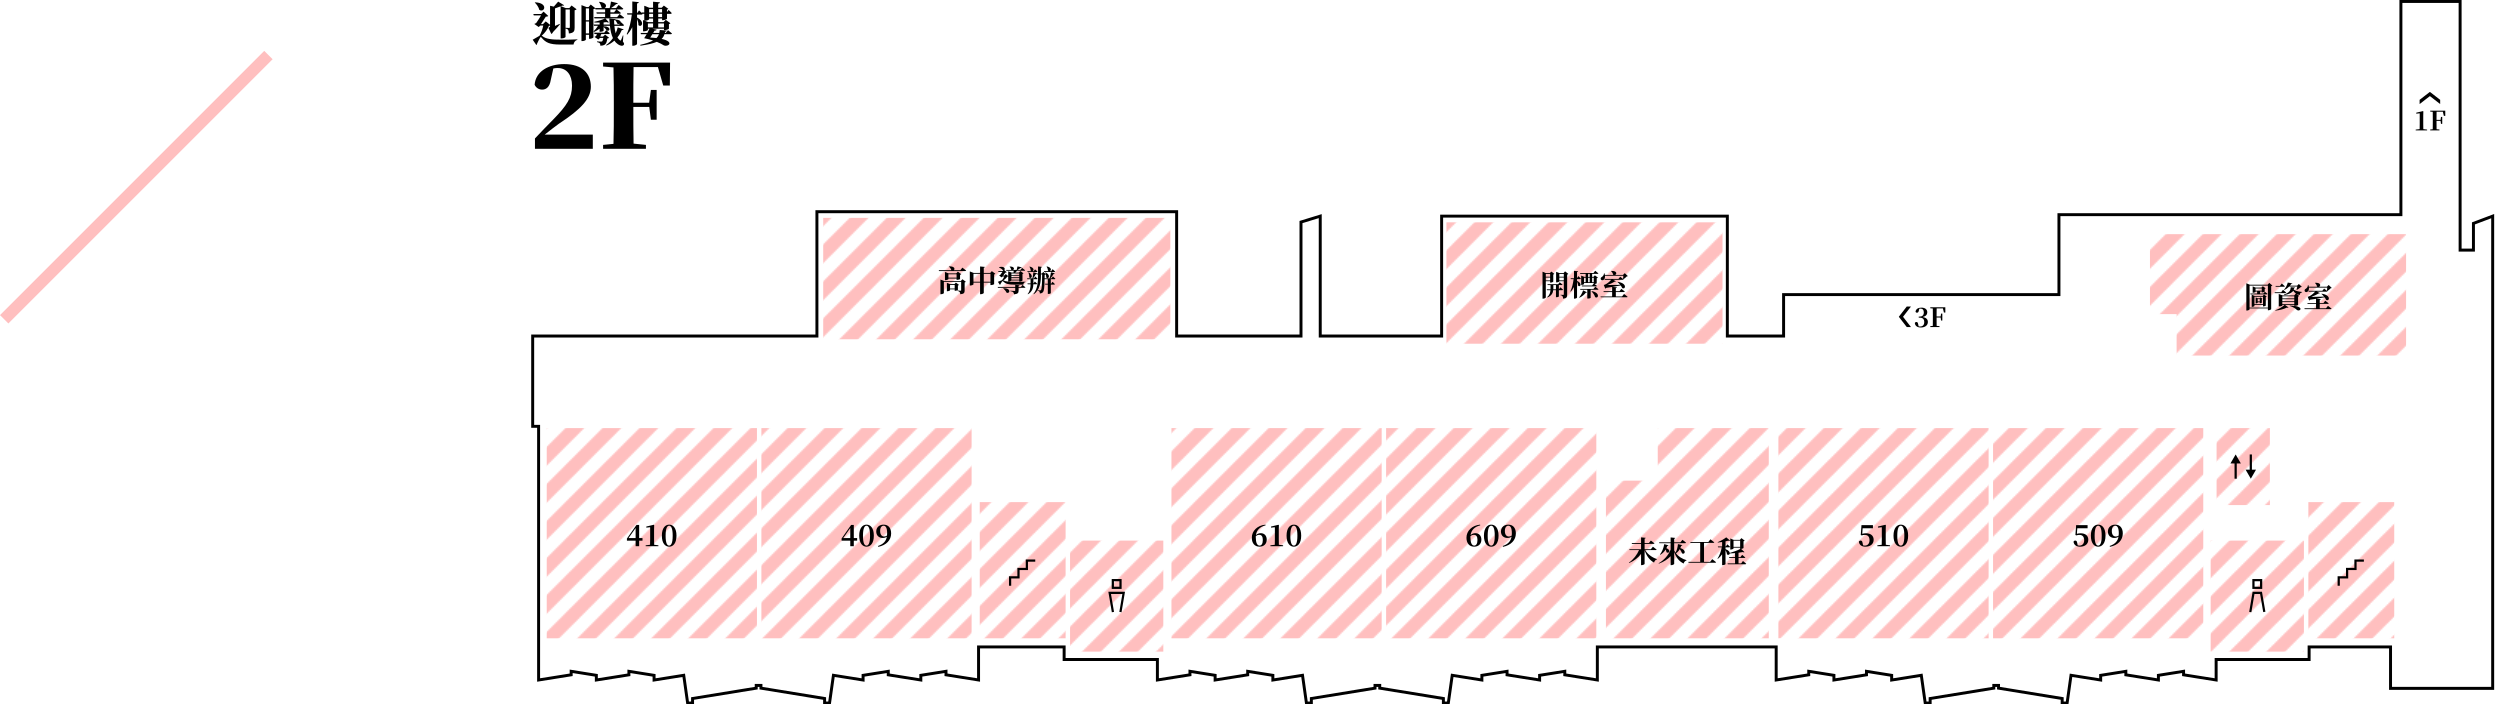 <?xml version="1.0" encoding="UTF-8"?>
<svg id="_圖層_1" data-name="圖層 1" xmlns="http://www.w3.org/2000/svg" xmlns:xlink="http://www.w3.org/1999/xlink" viewBox="0 0 1688.78 475.87">
  <defs>
    <style>
      .cls-1, .cls-2, .cls-3, .cls-4, .cls-5 {
        fill: none;
      }

      .cls-1, .cls-2, .cls-5 {
        stroke-miterlimit: 10;
      }

      .cls-1, .cls-4 {
        stroke-width: 1.5px;
      }

      .cls-1, .cls-4, .cls-5 {
        stroke: #000;
      }

      .cls-2 {
        stroke: #ffbfbf;
        stroke-width: 8px;
      }

      .cls-6, .cls-7, .cls-3 {
        stroke-width: 0px;
      }

      .cls-7 {
        fill: url(#_新增圖樣_2);
      }

      .cls-4 {
        stroke-miterlimit: 5;
      }

      .cls-5 {
        stroke-width: 2px;
      }
    </style>
    <pattern id="_新增圖樣_2" data-name="新增圖樣 2" x="0" y="0" width="25" height="25" patternTransform="translate(336.33 -108.82)" patternUnits="userSpaceOnUse" viewBox="0 0 25 25">
      <g>
        <rect class="cls-3" width="25" height="25"/>
        <line class="cls-2" x1="201.75" y1="23.25" x2="23.25" y2="201.75"/>
        <line class="cls-2" x1="176.75" y1="23.25" x2="-1.75" y2="201.75"/>
        <line class="cls-2" x1="151.75" y1="23.25" x2="-26.75" y2="201.75"/>
        <line class="cls-2" x1="126.75" y1="23.25" x2="-51.75" y2="201.75"/>
        <line class="cls-2" x1="101.75" y1="23.25" x2="-76.75" y2="201.75"/>
        <line class="cls-2" x1="76.75" y1="23.25" x2="-101.75" y2="201.75"/>
        <line class="cls-2" x1="51.75" y1="23.25" x2="-126.75" y2="201.75"/>
        <line class="cls-2" x1="26.75" y1="23.25" x2="-151.75" y2="201.75"/>
        <line class="cls-2" x1="1.75" y1="23.25" x2="-176.75" y2="201.75"/>
        <line class="cls-2" x1="201.75" y1="-1.75" x2="23.25" y2="176.75"/>
        <line class="cls-2" x1="176.75" y1="-1.75" x2="-1.75" y2="176.75"/>
        <line class="cls-2" x1="151.75" y1="-1.75" x2="-26.75" y2="176.75"/>
        <line class="cls-2" x1="126.75" y1="-1.75" x2="-51.75" y2="176.75"/>
        <line class="cls-2" x1="101.75" y1="-1.75" x2="-76.75" y2="176.75"/>
        <line class="cls-2" x1="76.75" y1="-1.75" x2="-101.75" y2="176.75"/>
        <line class="cls-2" x1="51.75" y1="-1.75" x2="-126.75" y2="176.75"/>
        <line class="cls-2" x1="26.75" y1="-1.75" x2="-151.75" y2="176.75"/>
        <line class="cls-2" x1="1.75" y1="-1.75" x2="-176.75" y2="176.75"/>
        <line class="cls-2" x1="201.75" y1="-26.75" x2="23.25" y2="151.75"/>
        <line class="cls-2" x1="176.75" y1="-26.75" x2="-1.75" y2="151.75"/>
        <line class="cls-2" x1="151.75" y1="-26.75" x2="-26.75" y2="151.75"/>
        <line class="cls-2" x1="126.75" y1="-26.75" x2="-51.75" y2="151.75"/>
        <line class="cls-2" x1="101.75" y1="-26.75" x2="-76.75" y2="151.75"/>
        <line class="cls-2" x1="76.75" y1="-26.75" x2="-101.75" y2="151.75"/>
        <line class="cls-2" x1="51.75" y1="-26.75" x2="-126.75" y2="151.75"/>
        <line class="cls-2" x1="26.75" y1="-26.75" x2="-151.75" y2="151.75"/>
        <line class="cls-2" x1="1.75" y1="-26.75" x2="-176.75" y2="151.75"/>
        <line class="cls-2" x1="201.75" y1="-51.75" x2="23.25" y2="126.75"/>
        <line class="cls-2" x1="176.75" y1="-51.75" x2="-1.75" y2="126.75"/>
        <line class="cls-2" x1="151.75" y1="-51.75" x2="-26.75" y2="126.75"/>
        <line class="cls-2" x1="126.75" y1="-51.75" x2="-51.75" y2="126.75"/>
        <line class="cls-2" x1="101.75" y1="-51.75" x2="-76.75" y2="126.75"/>
        <line class="cls-2" x1="76.75" y1="-51.75" x2="-101.75" y2="126.75"/>
        <line class="cls-2" x1="51.75" y1="-51.75" x2="-126.75" y2="126.75"/>
        <line class="cls-2" x1="26.75" y1="-51.75" x2="-151.75" y2="126.75"/>
        <line class="cls-2" x1="1.75" y1="-51.75" x2="-176.75" y2="126.75"/>
        <line class="cls-2" x1="201.75" y1="-76.75" x2="23.25" y2="101.75"/>
        <line class="cls-2" x1="176.75" y1="-76.75" x2="-1.75" y2="101.75"/>
        <line class="cls-2" x1="151.75" y1="-76.75" x2="-26.75" y2="101.75"/>
        <line class="cls-2" x1="126.75" y1="-76.75" x2="-51.75" y2="101.75"/>
        <line class="cls-2" x1="101.75" y1="-76.75" x2="-76.75" y2="101.75"/>
        <line class="cls-2" x1="76.75" y1="-76.75" x2="-101.75" y2="101.75"/>
        <line class="cls-2" x1="51.75" y1="-76.75" x2="-126.75" y2="101.75"/>
        <line class="cls-2" x1="26.75" y1="-76.75" x2="-151.75" y2="101.75"/>
        <line class="cls-2" x1="1.75" y1="-76.75" x2="-176.75" y2="101.75"/>
        <line class="cls-2" x1="201.75" y1="-101.75" x2="23.25" y2="76.75"/>
        <line class="cls-2" x1="176.75" y1="-101.75" x2="-1.75" y2="76.75"/>
        <line class="cls-2" x1="151.75" y1="-101.75" x2="-26.75" y2="76.75"/>
        <line class="cls-2" x1="126.75" y1="-101.75" x2="-51.75" y2="76.75"/>
        <line class="cls-2" x1="101.75" y1="-101.75" x2="-76.75" y2="76.75"/>
        <line class="cls-2" x1="76.75" y1="-101.75" x2="-101.75" y2="76.75"/>
        <line class="cls-2" x1="51.75" y1="-101.75" x2="-126.75" y2="76.75"/>
        <line class="cls-2" x1="26.75" y1="-101.75" x2="-151.75" y2="76.75"/>
        <line class="cls-2" x1="1.75" y1="-101.75" x2="-176.75" y2="76.75"/>
        <line class="cls-2" x1="201.75" y1="-126.75" x2="23.25" y2="51.75"/>
        <line class="cls-2" x1="176.75" y1="-126.75" x2="-1.75" y2="51.75"/>
        <line class="cls-2" x1="151.75" y1="-126.75" x2="-26.75" y2="51.75"/>
        <line class="cls-2" x1="126.75" y1="-126.75" x2="-51.75" y2="51.75"/>
        <line class="cls-2" x1="101.75" y1="-126.75" x2="-76.75" y2="51.75"/>
        <line class="cls-2" x1="76.75" y1="-126.75" x2="-101.75" y2="51.75"/>
        <line class="cls-2" x1="51.75" y1="-126.75" x2="-126.75" y2="51.75"/>
        <line class="cls-2" x1="26.75" y1="-126.75" x2="-151.75" y2="51.75"/>
        <line class="cls-2" x1="1.75" y1="-126.75" x2="-176.75" y2="51.75"/>
        <line class="cls-2" x1="201.75" y1="-151.75" x2="23.25" y2="26.75"/>
        <line class="cls-2" x1="176.75" y1="-151.75" x2="-1.75" y2="26.75"/>
        <line class="cls-2" x1="151.75" y1="-151.75" x2="-26.75" y2="26.75"/>
        <line class="cls-2" x1="126.75" y1="-151.75" x2="-51.75" y2="26.75"/>
        <line class="cls-2" x1="101.75" y1="-151.75" x2="-76.75" y2="26.75"/>
        <line class="cls-2" x1="76.75" y1="-151.75" x2="-101.75" y2="26.75"/>
        <line class="cls-2" x1="51.75" y1="-151.75" x2="-126.75" y2="26.75"/>
        <line class="cls-2" x1="26.75" y1="-151.75" x2="-151.75" y2="26.75"/>
        <line class="cls-2" x1="1.75" y1="-151.75" x2="-176.75" y2="26.75"/>
        <line class="cls-2" x1="201.75" y1="-176.75" x2="23.25" y2="1.75"/>
        <line class="cls-2" x1="176.75" y1="-176.75" x2="-1.75" y2="1.75"/>
        <line class="cls-2" x1="151.75" y1="-176.75" x2="-26.75" y2="1.75"/>
        <line class="cls-2" x1="126.75" y1="-176.75" x2="-51.75" y2="1.75"/>
        <line class="cls-2" x1="101.75" y1="-176.75" x2="-76.75" y2="1.75"/>
        <line class="cls-2" x1="76.75" y1="-176.75" x2="-101.75" y2="1.75"/>
        <line class="cls-2" x1="51.75" y1="-176.75" x2="-126.75" y2="1.75"/>
        <line class="cls-2" x1="26.75" y1="-176.75" x2="-151.75" y2="1.75"/>
        <line class="cls-2" x1="1.75" y1="-176.75" x2="-176.75" y2="1.75"/>
      </g>
    </pattern>
  </defs>
  <path id="_大樓" data-name="大樓" class="cls-5" d="m1670.84,150.9v18.04h-9V1h-40v144h-231v54h-186v28h-38v-81h-193v81h-82v-81l-13,4v77h-84v-84h-243v84h-192v61h4v171.34l22-3.5v-2.36l17,2.71v3.16l22-3.5v-2.36l17,2.71v3.16l20.03-3.19,2.64,18.72h3.33v-3.04l43-7v-1.83h3.19v1.83l43,7v3.04h3.33l2.64-18.72,20.03,3.19v-3.16l17-2.71v2.36l22,3.5v-3.16l17-2.71v2.36l22,3.5v-22.34h57.81v8.5h63v13.84l22-3.5v-2.36l17,2.71v3.16l22-3.5v-2.36l17,2.71v3.16l20.03-3.19,2.64,18.72h3.33v-3.04l43-7v-1.83h3.19v1.83l43,7v3.04h3.33l2.64-18.72,20.03,3.19v-3.16l17-2.71v2.36l22,3.5v-3.16l17-2.71v2.36l22,3.5v-22.34h120.81v22.34l22-3.5v-2.36l17,2.71v3.16l22-3.5v-2.36l17,2.71v3.16l20.03-3.19,2.64,18.72h3.33v-3.04l43-7v-1.83h3.19v1.83l43,7v3.04h3.33l2.64-18.72,20.03,3.19v-3.16l17-2.71v2.36l22,3.5v-3.16l17-2.71v2.36l22,3.5v-13.84h62.81v-8.5h55v28h69V146l-13,4.9Z"/>
  <rect class="cls-7" x="369.33" y="289.18" width="142" height="142"/>
  <rect class="cls-7" x="514.33" y="289.18" width="142" height="142"/>
  <rect class="cls-7" x="661.83" y="339.18" width="58" height="92"/>
  <rect class="cls-7" x="722.83" y="365.18" width="63" height="75"/>
  <rect class="cls-7" x="556.08" y="147.18" width="234.5" height="82"/>
  <rect class="cls-7" x="977.08" y="150.18" width="186.5" height="82"/>
  <polygon class="cls-7" points="1452.33 158.18 1452.33 212.18 1470.33 212.18 1470.33 240.18 1625.33 240.18 1625.33 158.18 1452.33 158.18"/>
  <rect class="cls-7" x="791.33" y="289.18" width="142" height="142"/>
  <rect class="cls-7" x="936.33" y="289.18" width="142" height="142"/>
  <polygon class="cls-7" points="1119.83 289.18 1119.83 324.68 1084.83 324.68 1084.83 431.18 1194.83 431.18 1194.83 289.18 1119.83 289.18"/>
  <rect class="cls-7" x="1201.33" y="289.18" width="142" height="142"/>
  <rect class="cls-7" x="1346.33" y="289.18" width="142" height="142"/>
  <rect class="cls-7" x="1497.33" y="289.18" width="36" height="52"/>
  <rect class="cls-7" x="1559.33" y="339.18" width="58" height="92"/>
  <rect class="cls-7" x="1493.33" y="365.18" width="63" height="75"/>
  <g>
    <path class="cls-6" d="m1111.37,371.6c1.66,2.92,4.9,5.14,7.98,6.08l-.04.22c-.92.2-1.66.98-1.98,2.14-3.04-1.68-5.12-4.46-6.36-8.44h-.02v9.32c0,.26-1.04.84-1.94.84h-.46v-7.6c-1.9,2.56-4.62,4.68-8.04,6.18l-.18-.24c3.06-2.12,5.54-5.4,6.84-8.5h-6.4l-.18-.56h7.96v-3.66h-6.16l-.14-.56h6.3v-3.82l3.14.3c-.04.28-.2.48-.74.56v2.96h2.88l1.34-1.68s1.52,1.12,2.42,1.92c-.06.22-.28.32-.54.32h-6.1v3.66h4.2l1.4-1.74s1.56,1.16,2.52,1.98c-.06.22-.28.32-.58.32h-7.12Z"/>
    <path class="cls-6" d="m1136.45,368.25c-.08.26-.3.44-.76.44-.18.56-.38,1.08-.62,1.54,4.62,1.34,3,4.86,1.08,3.52-.22-.94-.82-1.94-1.46-2.78-.68,1.2-1.54,2.12-2.56,2.8,1.74,2.26,4.4,3.88,7.12,4.62l-.04.24c-.9.2-1.62.94-1.88,2.06-3.1-1.52-5.16-4.1-6.4-7.9v8.12c0,.26-1.04.86-1.94.86h-.46v-6.04c-2,2.06-4.84,3.92-7.96,5.02l-.16-.26c3.48-1.9,6.7-5.46,8.12-9.22v-4.34h-7.64l-.16-.58h7.8v-3.3l3.12.32c-.04.28-.18.48-.72.56v2.42h4.18l1.38-1.7s1.52,1.16,2.48,1.96c-.06.22-.28.32-.58.32h-7.46v4.88c.24.54.54,1.06.9,1.54.86-1.5,1.46-3.56,1.64-5.8l2.98.7Zm-9.36.14c-.08.26-.34.44-.76.44-.2.52-.42,1.02-.66,1.48,3.52,1.32,1.64,4.08.04,2.7-.04-.58-.26-1.22-.54-1.8-.98,1.56-2.2,2.74-3.62,3.56l-.24-.18c1.32-1.66,2.44-4.2,2.9-7.02l2.88.82Z"/>
    <path class="cls-6" d="m1156.65,377.7s1.62,1.24,2.6,2.1c-.06.22-.26.32-.58.32h-18.02l-.16-.56h8.02v-12.84h-6.54l-.16-.58h12.18l1.44-1.84s1.62,1.24,2.6,2.1c-.06.22-.3.32-.58.32h-6.36v12.84h4.1l1.46-1.86Z"/>
    <path class="cls-6" d="m1177.39,378.96s1.38,1.1,2.22,1.88c-.06.22-.28.32-.56.32h-11.9l-.16-.58h5.06v-3.66h-3.9l-.16-.56h4.06v-2.72c-1.2.12-2.42.18-3.58.22-.1.88-1.04,1.36-1.9.58-.06-.94-.48-2-.96-2.88v9.54c-.02.14-.76.66-1.88.66h-.42v-7.32c-.82,1.16-1.78,2.2-2.9,3.1l-.22-.2c1.42-2.08,2.36-4.92,2.9-7.62h-2.52l-.16-.58h2.9v-3c-.96.14-1.96.26-2.92.34l-.08-.24c2.06-.8,4.54-2.24,5.78-3.26l2.62,2.2c-.26.22-.68.26-1.32.06-.5.16-1.12.32-1.78.46v3.44h.22l1.04-1.44s1.14,1,1.82,1.7c-.06.22-.26.32-.54.32h-2.54v1.24c2,.72,2.76,1.74,2.86,2.56,2.46-.66,5.42-1.78,7.14-2.68h-.12v-.86h-4.48v.54c0,.2-.96.7-1.86.7h-.32v-7.46l2.28.92h4.2l1.04-1.16,2.2,1.68c-.12.16-.38.32-.78.42v4.6c-.02.14-.86.5-1.6.6l2.26,2.14c-.24.22-.7.22-1.32-.02-.78.16-1.7.3-2.72.44v2.98h1.26l1.2-1.56s1.34,1.06,2.14,1.8c-.04.22-.26.32-.54.32h-4.06v3.66h1.8l1.2-1.62Zm-1.9-9.54v-4.18h-4.48v4.18h4.48Z"/>
  </g>
  <g>
    <path class="cls-6" d="m1257.97,360.6c.8-.24,1.6-.36,2.52-.36,3.16,0,5.18,1.56,5.18,4.36,0,2.96-2.28,4.7-5.56,4.7-2.58,0-4.16-1.24-4.42-3.34.2-.54.66-.8,1.18-.8.72,0,1.12.4,1.3,1.5l.34,1.72c.36.12.72.18,1.18.18,1.98,0,3.2-1.38,3.2-3.66s-1.18-3.56-3.1-3.56c-.78,0-1.5.08-2.24.34l-.58-.3.48-6.66h7.74v2.12h-6.96l-.26,3.76Z"/>
    <path class="cls-6" d="m1276.75,368.36v.62h-8.58v-.62l2.96-.36c.04-1.24.06-2.48.06-3.72v-8.12l-2.6.26v-.74l5.04-1.2.28.22-.08,3.22v6.36c0,1.24.02,2.48.06,3.72l2.86.36Z"/>
    <path class="cls-6" d="m1288.97,361.88c0,5.24-2.38,7.42-4.94,7.42s-4.94-2.18-4.94-7.42,2.34-7.48,4.94-7.48,4.94,2.18,4.94,7.48Zm-4.94,6.68c1.24,0,2.38-1.44,2.38-6.68s-1.14-6.76-2.38-6.76-2.4,1.44-2.4,6.76,1.12,6.68,2.4,6.68Z"/>
  </g>
  <g>
    <path class="cls-6" d="m1402.97,360.6c.8-.24,1.6-.36,2.52-.36,3.16,0,5.18,1.56,5.18,4.36,0,2.96-2.28,4.7-5.56,4.7-2.58,0-4.16-1.24-4.42-3.34.2-.54.66-.8,1.18-.8.72,0,1.12.4,1.3,1.5l.34,1.72c.36.12.72.18,1.18.18,1.98,0,3.2-1.38,3.2-3.66s-1.18-3.56-3.1-3.56c-.78,0-1.5.08-2.24.34l-.58-.3.48-6.66h7.74v2.12h-6.96l-.26,3.76Z"/>
    <path class="cls-6" d="m1422.29,361.88c0,5.24-2.38,7.42-4.94,7.42s-4.94-2.18-4.94-7.42,2.34-7.48,4.94-7.48,4.94,2.18,4.94,7.48Zm-4.94,6.68c1.24,0,2.38-1.44,2.38-6.68s-1.14-6.76-2.38-6.76-2.4,1.44-2.4,6.76,1.12,6.68,2.4,6.68Z"/>
    <path class="cls-6" d="m1425.13,368.8c3.6-1.22,5.42-3.2,5.96-6.32-.68.58-1.64.92-2.8.92-2.5,0-4.4-1.62-4.38-4.38,0-2.94,2.24-4.62,4.96-4.62,3.22,0,5.1,2.24,5.1,5.96,0,4.44-3.18,7.9-8.68,9.04l-.16-.6Zm6.06-7.04c.06-.5.08-1.02.08-1.56,0-3.68-.98-5.08-2.4-5.08-1.26,0-2.32,1.14-2.32,3.58s1.08,3.72,2.74,3.72c.74,0,1.34-.22,1.9-.66Z"/>
  </g>
  <g>
    <path class="cls-6" d="m999.93,354.89c-3.9.92-6.08,3.26-6.54,6.58.88-.86,2-1.3,3.26-1.3,2.52,0,4.04,1.78,4.04,4.4,0,2.82-1.92,4.72-4.88,4.72-3.18,0-5.2-2.24-5.2-6.06,0-4.52,3.6-8.26,9.2-8.84l.12.5Zm-1.88,9.86c0-2.3-.84-3.46-2.34-3.46-.82,0-1.68.22-2.4.9-.02.22-.02.44-.02.66,0,3.9.98,5.7,2.56,5.7,1.26,0,2.2-1.16,2.2-3.8Z"/>
    <path class="cls-6" d="m1012.29,361.88c0,5.24-2.38,7.42-4.94,7.42s-4.94-2.18-4.94-7.42,2.34-7.48,4.94-7.48,4.94,2.18,4.94,7.48Zm-4.94,6.68c1.24,0,2.38-1.44,2.38-6.68s-1.14-6.76-2.38-6.76-2.4,1.44-2.4,6.76,1.12,6.68,2.4,6.68Z"/>
    <path class="cls-6" d="m1015.13,368.8c3.6-1.22,5.42-3.2,5.96-6.32-.68.58-1.64.92-2.8.92-2.5,0-4.4-1.62-4.38-4.38,0-2.94,2.24-4.62,4.96-4.62,3.22,0,5.1,2.24,5.1,5.96,0,4.44-3.18,7.9-8.68,9.04l-.16-.6Zm6.06-7.04c.06-.5.08-1.02.08-1.56,0-3.68-.98-5.08-2.4-5.08-1.26,0-2.32,1.14-2.32,3.58s1.08,3.72,2.74,3.72c.74,0,1.34-.22,1.9-.66Z"/>
  </g>
  <g>
    <path class="cls-6" d="m854.93,354.89c-3.9.92-6.08,3.26-6.54,6.58.88-.86,2-1.3,3.26-1.3,2.52,0,4.04,1.78,4.04,4.4,0,2.82-1.92,4.72-4.88,4.72-3.18,0-5.2-2.24-5.2-6.06,0-4.52,3.6-8.26,9.2-8.84l.12.5Zm-1.88,9.86c0-2.3-.84-3.46-2.34-3.46-.82,0-1.68.22-2.4.9-.02.22-.02.44-.02.66,0,3.9.98,5.7,2.56,5.7,1.26,0,2.2-1.16,2.2-3.8Z"/>
    <path class="cls-6" d="m866.75,368.36v.62h-8.58v-.62l2.96-.36c.04-1.24.06-2.48.06-3.72v-8.12l-2.6.26v-.74l5.04-1.2.28.22-.08,3.22v6.36c0,1.24.02,2.48.06,3.72l2.86.36Z"/>
    <path class="cls-6" d="m878.97,361.88c0,5.24-2.38,7.42-4.94,7.42s-4.94-2.18-4.94-7.42,2.34-7.48,4.94-7.48,4.94,2.18,4.94,7.48Zm-4.94,6.68c1.24,0,2.38-1.44,2.38-6.68s-1.14-6.76-2.38-6.76-2.4,1.44-2.4,6.76,1.12,6.68,2.4,6.68Z"/>
  </g>
  <g>
    <path class="cls-6" d="m579.01,365.22h-2.26v3.76h-2.38v-3.76h-5.88v-1.42l6.44-9.18h1.82v8.84h2.26v1.76Zm-4.64-1.76v-6.78l-4.78,6.78h4.78Z"/>
    <path class="cls-6" d="m590.29,361.88c0,5.24-2.38,7.42-4.94,7.42s-4.94-2.18-4.94-7.42,2.34-7.48,4.94-7.48,4.94,2.18,4.94,7.48Zm-4.94,6.68c1.24,0,2.38-1.44,2.38-6.68s-1.14-6.76-2.38-6.76-2.4,1.44-2.4,6.76,1.12,6.68,2.4,6.68Z"/>
    <path class="cls-6" d="m593.13,368.8c3.6-1.22,5.42-3.2,5.96-6.32-.68.58-1.64.92-2.8.92-2.5,0-4.4-1.62-4.38-4.38,0-2.94,2.24-4.62,4.96-4.62,3.22,0,5.1,2.24,5.1,5.96,0,4.44-3.18,7.9-8.68,9.04l-.16-.6Zm6.06-7.04c.06-.5.08-1.02.08-1.56,0-3.68-.98-5.08-2.4-5.08-1.26,0-2.32,1.14-2.32,3.58s1.08,3.72,2.74,3.72c.74,0,1.34-.22,1.9-.66Z"/>
  </g>
  <g>
    <path class="cls-6" d="m434.01,365.22h-2.26v3.76h-2.38v-3.76h-5.88v-1.42l6.44-9.18h1.82v8.84h2.26v1.76Zm-4.64-1.76v-6.78l-4.78,6.78h4.78Z"/>
    <path class="cls-6" d="m444.75,368.36v.62h-8.58v-.62l2.96-.36c.04-1.24.06-2.48.06-3.72v-8.12l-2.6.26v-.74l5.04-1.2.28.22-.08,3.22v6.36c0,1.24.02,2.48.06,3.72l2.86.36Z"/>
    <path class="cls-6" d="m456.97,361.88c0,5.24-2.38,7.42-4.94,7.42s-4.94-2.18-4.94-7.42,2.34-7.48,4.94-7.48,4.94,2.18,4.94,7.48Zm-4.94,6.68c1.24,0,2.38-1.44,2.38-6.68s-1.14-6.76-2.38-6.76-2.4,1.44-2.4,6.76,1.12,6.68,2.4,6.68Z"/>
  </g>
  <g>
    <path class="cls-6" d="m1044.21,189.96v10.94c0,.3-.84.86-1.84.86h-.38v-18.24l2.32,1h2.62l.98-1.08,2.08,1.58c-.12.14-.36.3-.74.38v4.88c-.02.16-1.04.62-1.74.62h-.38v-.94h-2.92Zm0-4.86v1.84h2.92v-1.84h-2.92Zm2.92,4.3v-1.9h-2.92v1.9h2.92Zm5.9,6.62v4.28c-.02.1-.6.46-1.6.46h-.36v-4.74h-1.82c-.22,1.76-1,3.68-3.94,4.94l-.2-.22c1.66-1.38,2.12-3.08,2.24-4.72h-2.34l-.16-.58h2.54v-2.88h-1.92l-.16-.56h7.24l1.04-1.36s1.2.94,1.9,1.62c-.04.2-.24.3-.52.3h-1.94v2.88h.06l1-1.36s1.12.94,1.78,1.62c-.06.22-.26.32-.54.32h-2.3Zm-1.96-.58v-2.88h-1.76v2.26c0,.2,0,.4-.02.62h1.78Zm8.38-10.38c-.14.16-.42.34-.82.4v13.62c0,1.58-.32,2.46-2.74,2.68-.06-.74-.14-1.3-.36-1.62-.26-.36-.6-.6-1.4-.76v-.26s1.5.08,1.86.08c.3,0,.38-.12.38-.38v-8.86h-3.04v.14c0,.2-.94.66-1.84.66h-.32v-7.14l2.24.9h2.76l1.04-1.22,2.24,1.76Zm-6.12.04v1.84h3.04v-1.84h-3.04Zm3.04,4.3v-1.9h-3.04v1.9h3.04Z"/>
    <path class="cls-6" d="m1065.31,189.74c3.92,1.74,2.12,4.6.74,3.24,0-.88-.34-1.92-.74-2.72v10.74c0,.24-.88.76-1.66.76h-.4v-7.86c-.6,1.14-1.34,2.18-2.18,3.14l-.26-.24c1.14-2.3,1.82-5.36,2.18-8.26h-1.88l-.16-.58h2.3v-5l2.8.28c-.04.28-.2.48-.74.56v4.1l.92-1.4s1.08,1.04,1.68,1.72c-.06.22-.24.32-.52.32h-2.08v1.2Zm1.42,11.16c1.22-1.3,2.24-3.34,2.68-4.78l2.58,1.32c-.08.2-.28.32-.74.26-.96,1.22-2.5,2.62-4.32,3.42l-.2-.22Zm.76-15.9l-.16-.58h9.08l1.18-1.52s1.34,1.04,2.14,1.78c-.04.22-.24.32-.54.32h-3.68v2.02h.88l.96-1.02,2.1,1.52c-.14.16-.44.34-.84.42v3.48c-.02.1-.82.38-1.46.44.46.34,1.14.86,1.64,1.28-.06.22-.26.32-.54.32h-9.62l-.16-.58h7.02l1.1-1.3v-.4h-6.54v.68c0,.18-.86.6-1.66.6h-.28v-6.28l2.06.84h.96v-2.02h-3.64Zm10.14,8.7s1.34.98,2.18,1.7c-.06.22-.28.32-.56.32h-4.74v5.52c0,.08-.7.44-1.86.44h-.42v-5.96h-4.7l-.16-.56h9.1l1.16-1.46Zm-7.58-3.08h1.08v-3.02h-1.08v3.02Zm3.82-5.62h-1.08v2.02h1.08v-2.02Zm-1.08,5.62h1.08v-3.02h-1.08v3.02Zm2.44,6.02c6.04,1.2,4.48,5.46,2.3,4.06-.36-1.38-1.5-2.9-2.46-3.9l.16-.16Zm.28-9.04v3.02h1.08v-3.02h-1.08Z"/>
    <path class="cls-6" d="m1099.61,186.49c-.14.18-.34.22-.72.24-.56.62-1.5,1.44-2.26,1.9l.08.08c-.04.22-.26.32-.54.32h-6.48l1.86.92c-.1.2-.34.34-.78.28-1.18.76-3.18,1.68-5,2.32,2.16,0,5.34-.06,8.66-.16-.56-.7-1.2-1.36-1.76-1.86l.18-.14c6.5.96,5.32,5.42,3,4.22-.24-.56-.62-1.18-1.08-1.78-1.46.3-3.38.64-5.64,1l3.08.24c-.04.3-.18.48-.7.56v2.1h2.46l1.26-1.58s1.46,1.06,2.36,1.82c-.06.22-.28.32-.56.32h-5.52v2.96h4.22l1.34-1.66s1.52,1.12,2.42,1.92c-.06.22-.28.32-.56.32h-17.6l-.18-.58h7.86v-2.96h-5.68l-.16-.56h5.84v-2.88c-1.26.2-2.6.42-4.02.62-.18.28-.36.46-.58.56l-1.04-2.54s.46-.08.7-.18c1.44-.52,3.34-2.14,4.32-3.28h-4.32l-.16-.58h9.34l1.22-1.5s1.1.8,1.94,1.5c.06-.62.12-1.48.16-2.16h-12.34c.12,1.4-.38,2.38-1.06,2.82-.6.4-1.56.26-1.84-.48-.22-.7.18-1.26.76-1.56.7-.38,1.48-1.38,1.44-2.48h.28c.14.4.26.76.32,1.12h5.88c-.12-.04-.24-.1-.36-.18-.1-.9-.74-1.88-1.4-2.38l.14-.12c4.04-.22,3.92,2.16,2.66,2.68h5.32l1.18-1.2,2.06,1.98Z"/>
  </g>
  <g>
    <path class="cls-6" d="m1535.03,192.87c-.14.16-.42.32-.82.42v15.58c-.04.18-1.06.72-1.88.72h-.34v-1.24h-12.38v.58c0,.3-.86.84-1.8.84h-.38v-18.42l2.38,1h11.98l1.1-1.24,2.14,1.76Zm-3.04,14.9v-14.86h-12.38v14.86h12.38Zm-2.04-10.68s1.12.82,1.82,1.44c-.04.22-.26.32-.54.32h-10.98l-.16-.58h4.64v-1.34h-1.08v.24c0,.16-.86.58-1.66.58h-.28v-4.28l2.04.82h3.92l.88-.96,1.92,1.42c-.1.12-.32.28-.64.32v1.98c-.02.14-1.02.48-1.64.48h-.34v-.6h-1.12v1.34h2.24l.98-1.18Zm-.56,1.88l1.82,1.4c-.1.1-.34.24-.66.3v5.78c-.02.14-.94.52-1.56.52h-.3v-.92h-5.78v.64c0,.2-.8.6-1.58.6h-.28v-8.2l1.98.8h5.48l.88-.92Zm-.7,6.5v-5.02h-5.78v5.02h5.78Zm-.84-9.1v-1.52h-4.2v1.52h4.2Zm.52,5.52c-.06.1-.28.22-.5.26v2.28c-.02.14-.72.44-1.14.44h-.22v-.68h-1.42v.36c0,.1-.62.42-1.16.42h-.2v-4.08l1.44.62h1.2l.66-.66,1.34,1.04Zm-1.86,1.72v-1.52h-1.42v1.52h1.42Z"/>
    <path class="cls-6" d="m1542.19,195.75s1.38,1.16,2.18,1.94c-.06.22-.26.32-.56.32h-7.16l-.16-.58h4.48l1.22-1.68Zm8.14-1.5c-.04.24-.24.48-.68.5-.06.3-.12.58-.2.86.94.76,2.72,1.34,5.66,1.62v.24c-1.02.24-1.56.66-1.62,1.86-.94-.22-1.72-.54-2.36-.9l2.02,1.5c-.12.18-.32.3-.78.38v5.7c0,.1-.8.54-2.1.54h-.46v-.56h-6.26l2.4,1.7c-.2.2-.56.28-1.18.1-1.84.96-4.82,1.76-7.76,2.04l-.08-.24c2.44-.82,5-2.32,6.28-3.6h-1.46v.4c0,.18-.74.58-2,.58h-.44v-8.4l2.66,1h7.76l1.18-1.32c-.84-.54-1.4-1.16-1.8-1.84-.7,1.18-2.24,2.2-6.12,2.92l-.16-.36c4-1.38,4.48-2.92,4.6-4.96l2.9.24Zm-13.04-.54l-.16-.58h3.04l1.18-1.62s1.34,1.12,2.12,1.88c-.06.22-.26.32-.54.32h-5.64Zm4.46,6.44v1.4h8.06v-1.4h-8.06Zm0,1.96v1.38h8.06v-1.38h-8.06Zm8.06,3.32v-1.38h-8.06v1.38h8.06Zm-6.94-9.72c1.12-1.12,2.12-3.1,2.54-4.84l3.14.52c-.04.22-.2.32-.7.32-.26.42-.58.84-.94,1.26h4.84l1.14-1.14,2,1.9c-.14.18-.36.2-.76.24-.64.6-1.74,1.42-2.58,1.88l-.2-.12c.18-.58.4-1.46.52-2.18h-5.5c-.94.96-2.08,1.8-3.32,2.34l-.18-.18Zm3.92,10.72c10.82.2,6.86,4.62,4.74,2.88-.84-.84-2.34-1.92-4.8-2.62l.06-.26Z"/>
    <path class="cls-6" d="m1575.11,194.49c-.14.18-.34.22-.72.24-.56.62-1.5,1.44-2.26,1.9l.08.08c-.04.22-.26.32-.54.32h-6.48l1.86.92c-.1.2-.34.34-.78.28-1.18.76-3.18,1.68-5,2.32,2.16,0,5.34-.06,8.66-.16-.56-.7-1.2-1.36-1.76-1.86l.18-.14c6.5.96,5.32,5.42,3,4.22-.24-.56-.62-1.18-1.08-1.78-1.46.3-3.38.64-5.64,1l3.08.24c-.04.3-.18.48-.7.56v2.1h2.46l1.26-1.58s1.46,1.06,2.36,1.82c-.06.22-.28.32-.56.32h-5.52v2.96h4.22l1.34-1.66s1.52,1.12,2.42,1.92c-.06.22-.28.32-.56.32h-17.6l-.18-.58h7.86v-2.96h-5.68l-.16-.56h5.84v-2.88c-1.26.2-2.6.42-4.02.62-.18.28-.36.46-.58.56l-1.04-2.54s.46-.08.7-.18c1.44-.52,3.34-2.14,4.32-3.28h-4.32l-.16-.58h9.34l1.22-1.5s1.1.8,1.94,1.5c.06-.62.12-1.48.16-2.16h-12.34c.12,1.4-.38,2.38-1.06,2.82-.6.4-1.56.26-1.84-.48-.22-.7.18-1.26.76-1.56.7-.38,1.48-1.38,1.44-2.48h.28c.14.4.26.76.32,1.12h5.88c-.12-.04-.24-.1-.36-.18-.1-.9-.74-1.88-1.4-2.38l.14-.12c4.04-.22,3.92,2.16,2.66,2.68h5.32l1.18-1.2,2.06,1.98Z"/>
  </g>
  <g>
    <rect class="cls-1" x="751.73" y="391.89" width="5.19" height="5.19"/>
    <polyline class="cls-1" points="751.8 413.46 749.59 400.49 759.06 400.49 756.86 413.46"/>
  </g>
  <g>
    <rect class="cls-1" x="1522.23" y="391.89" width="5.19" height="5.19"/>
    <polyline class="cls-1" points="1520.09 413.46 1522.29 400.49 1527.35 400.49 1529.57 413.36"/>
  </g>
  <g>
    <path class="cls-6" d="m1288.04,220.93l-5.31-6.85v-.18l5.31-6.85h2.85l-5.31,6.85v.18l5.31,6.85h-2.85Z"/>
    <path class="cls-6" d="m1296.12,210.07c-.14.85-.59,1.17-1.21,1.17-.41,0-.77-.22-.95-.59.18-1.98,1.93-2.84,3.94-2.84,2.63,0,4,1.3,4,3.15,0,1.51-.94,2.7-3.13,3.21,2.54.4,3.53,1.64,3.53,3.35,0,2.18-1.82,3.71-4.7,3.71-2.43,0-3.89-1.03-4.12-3.01.2-.5.61-.72,1.03-.72.67,0,1.03.34,1.21,1.4l.32,1.55c.29.07.58.11.88.11,1.93,0,2.93-1.04,2.93-2.99s-1.01-2.97-2.93-2.97h-.79v-.72h.67c1.67,0,2.77-.95,2.77-2.86,0-1.66-.83-2.56-2.29-2.56-.25,0-.5.04-.77.09l-.38,1.53Z"/>
    <path class="cls-6" d="m1308.23,208.33c-.05,1.76-.05,3.56-.05,5.46h2.76l.27-1.96h.85v4.68h-.85l-.27-2.03h-2.76c0,2,0,3.85.05,5.65l1.93.18v.63h-6.23v-.63l1.71-.16c.04-1.78.04-3.6.04-5.44v-.88c0-1.8,0-3.62-.04-5.44l-1.71-.16v-.65h10.16l.02,3.53h-.97l-.68-2.77h-4.21Z"/>
  </g>
  <g>
    <path class="cls-6" d="m1639.55,87.54v.56h-7.72v-.56l2.67-.32c.04-1.12.05-2.23.05-3.35v-7.31l-2.34.23v-.67l4.54-1.08.25.2-.07,2.9v5.73c0,1.12.02,2.23.05,3.35l2.57.32Z"/>
    <path class="cls-6" d="m1645.94,75.49c-.05,1.76-.05,3.56-.05,5.46h2.75l.27-1.96h.85v4.68h-.85l-.27-2.03h-2.75c0,2,0,3.85.05,5.65l1.93.18v.63h-6.23v-.63l1.71-.16c.04-1.78.04-3.6.04-5.44v-.88c0-1.8,0-3.62-.04-5.44l-1.71-.16v-.65h10.16l.02,3.53h-.97l-.68-2.77h-4.21Z"/>
  </g>
  <path class="cls-6" d="m1634.48,67.44l6.85-5.31h.18l6.85,5.31v2.85l-6.85-5.31h-.18l-6.85,5.31v-2.85Z"/>
  <polyline class="cls-1" points="1579.83 395.68 1579.83 390.01 1585.5 390.01 1585.5 384.34 1591.16 384.34 1591.16 378.68 1596.83 378.68"/>
  <polyline class="cls-1" points="682.33 395.68 682.33 390.01 688 390.01 688 384.34 693.66 384.34 693.66 378.68 699.33 378.68"/>
  <g>
    <g>
      <line class="cls-4" x1="1510.21" y1="312.04" x2="1510.21" y2="323.37"/>
      <polygon class="cls-6" points="1506.69 313.07 1510.21 306.99 1513.72 313.07 1506.69 313.07"/>
    </g>
    <g>
      <line class="cls-4" x1="1520.45" y1="318.31" x2="1520.45" y2="306.99"/>
      <polygon class="cls-6" points="1523.96 317.28 1520.45 323.37 1516.93 317.28 1523.96 317.28"/>
    </g>
  </g>
  <g>
    <g>
      <path class="cls-6" d="m400.45,90.95v9.59h-39.08v-7.02c4.29-4.68,8.81-9.13,12.64-13.1,8.89-9.13,12.4-14.43,12.4-22.54,0-7.33-3.67-11.93-9.67-11.93-.94,0-1.95.08-2.96.31l-1.72,7.72c-.86,5.3-3.43,6.55-5.85,6.55-2.26,0-4.13-1.25-5.07-3.28.7-9.05,9.52-13.96,19.97-13.96,12.32,0,18.02,6.47,18.02,15.29,0,8.11-6.63,15.21-21.53,24.96-2.65,1.87-6.08,4.6-9.67,7.41h32.53Z"/>
      <path class="cls-6" d="m452.48,57.8h-4.45l-3.59-12.48h-16.46c-.16,7.8-.16,15.83-.16,24.1h10.69l1.17-8.66h3.9v20.12h-3.9l-1.09-8.66h-10.76v.23c0,8.5,0,16.61.16,24.57l8.35.86v2.65h-28.94v-2.65l7.02-.7c.23-7.88.23-15.91.23-24.02v-3.43c0-8.11,0-16.15-.23-24.18l-7.02-.62v-2.65h45.24l-.16,15.52Z"/>
    </g>
    <g>
      <path class="cls-6" d="m370.76,17.49c-.89,2.26-2.61,4.74-4.84,6.62.13.03.22.13.38.22,2.48,2.04,6.3,2.51,13.21,2.48,3.69,0,6.78-.03,10.5-.22v.38c-1.53.32-2.39,1.66-2.58,3.12h-9.17c-6.84,0-9.68-1.31-12.38-4.62-.45-.57-.8-.51-1.08.06-.54.96-1.46,2.67-2.16,4.3.06.29-.06.51-.29.64l-2.51-3.63c1.43-.73,3.5-2.13,4.62-2.67,1.18-2.04,2.1-4.68,2.51-6.94h-1.91l-1.18,1.02-2.96-2.07c.32-.22.8-.45,1.27-.6,1.05-1.5,2.42-3.63,3.31-5.19h-4.93l-.29-.92h5.28l1.62-1.62,3.18,2.93c-.29.32-.92.48-1.69.51-.83,1.37-2.2,3.5-3.25,5.03h1.37l1.85-1.88,2.93,2.32V3.9l2.55.57c1.11-1.21,2.26-2.55,2.93-3.37l4.01,2.42c-.13.29-.48.41-1.21.25-.29.13-.6.29-.95.41l3.25,1.27h2.45l1.5-1.75,3.41,2.55c-.22.29-.67.54-1.34.7v11.75c0,2.29-.45,3.56-3.88,3.92-.06-1.02-.16-1.88-.48-2.36-.32-.48-.76-.8-1.78-1.02v5.73c0,.22-1.02.99-2.74.99h-.57V4.28c-1.11.45-2.51.92-3.82,1.4v11.81c1.02-.41,2.1-.86,3.18-1.34l.13.32c-.83,1.02-2.51,2.99-4.55,5.09-.32.73-.83,1.18-1.24,1.4l-1.94-4.14c.96-.54,1.11-.8,1.11-1.5-.19.1-.45.13-.83.16Zm-9.26-15.92c9.07.41,6.37,7.32,2.8,5.09-.38-1.75-1.78-3.76-3.06-4.93l.25-.16Zm20.53,4.81v12.38c.38.03,1.91.13,2.36.13.41,0,.54-.16.54-.54V6.38h-2.9Z"/>
      <path class="cls-6" d="m415.03,17.46c.16,1.78.41,3.5.86,5.03.64-1.37,1.08-2.71,1.4-4.01l3.95,1.37c-.16.35-.41.51-1.21.48-.7,1.66-1.66,3.37-2.96,4.93.48.8,1.05,1.46,1.72,1.97.35.25.54.25.73-.16.35-.67.86-2.04,1.21-3.12l.35.03-.32,4.07c.89,1.21.99,1.69.6,2.23-.83,1.21-2.74.48-3.95-.38-.96-.67-1.75-1.5-2.42-2.45-1.46,1.34-3.25,2.51-5.32,3.34l-.25-.38c1.85-1.24,3.37-2.86,4.62-4.68-1.11-2.29-1.69-5.16-2.04-8.28h-4.27v.29c5.67.1,4.2,4.01,2.04,2.86-.35-.83-1.24-1.75-2.04-2.36v2.48c0,.19-.86.76-2.23.76h-.48v-2.1c-1.11.86-2.42,1.59-3.72,2.2l-.32-.48c1.21-1.05,2.2-2.32,2.96-3.66h-2.67l-.25-.89h4.01v-1.31c-1.18.03-2.39.06-3.47,0l-.1-.54c2.51-.45,5.67-1.46,7.35-2.29h-7.23l-.25-.89h7.42v-2.29h-5.63l-.25-.89h5.89v-1.97h-6.49l-.19-.73c-.25.22-.7.45-1.21.54v19.1c-.03.25-1.46.95-2.51.95h-.45v-2.74h-2.16v3.31c0,.22-.92.96-2.45.96h-.51V3.45l3.37,1.31h1.43l1.46-1.69,3.02,2.39h4.87c-.19-.06-.41-.19-.64-.35-.16-1.34-.96-2.83-1.66-3.72l.25-.19c5.35.57,5.09,3.6,3.44,4.27h3.5c.41-1.34.73-3.15.89-4.42l4.62,1.11c-.1.38-.48.64-1.15.64-.86.86-2.13,1.85-3.44,2.67h3.44l1.69-2.13s1.97,1.46,3.18,2.55c-.1.35-.41.51-.86.51h-3.69c.38.29,1.94,1.46,2.93,2.36-.06.35-.41.51-.86.51h-6.27v2.29h4.58l1.66-2.07s1.88,1.43,3.06,2.45c-.1.35-.38.51-.83.51h-11.87l2.42,2.61c-.35.25-.92.22-1.65-.13-.57.06-1.24.16-1.94.22v1.43h4.17c-.13-1.31-.22-2.64-.32-4.01l4.2.38c0,.1-.03.19-.1.29,2.9.06,3.76,1.11,3.56,1.97l.19-.25s1.34,1.15,2.13,2c-.1.35-.38.51-.8.51h-5.76Zm-19.29-11.78v7.99h2.16v-7.99h-2.16Zm2.16,16.9v-8.02h-2.16v8.02h2.16Zm13.53,2.93c-.22.25-.57.41-1.18.48-.32,2.36-.8,3.66-1.91,4.3-.73.41-1.66.6-2.8.6,0-.67-.1-1.34-.45-1.69-.32-.35-.96-.6-1.78-.76v-.48c.8.06,2.1.13,2.61.13.41,0,.64-.03.83-.16.29-.22.6-.99.8-2.32h-2.23l-1.11,1.08-2.64-1.75c.32-.22.73-.45,1.15-.64.19-.45.32-.92.48-1.31h-1.62l-.25-.92h6.84l1.3-1.62s1.5,1.15,2.42,2.04c-.06.35-.35.51-.8.51h-4.9c-.19.51-.48,1.15-.7,1.72h1.88l1.37-1.34,2.71,2.13Zm.89-17.16h2.51l1.53-1.97h-4.04v1.97Zm6.4,7.64c-.48.29-1.15.35-1.81-.1-.22-.86-.86-1.85-1.43-2.39-.16.13-.38.22-.7.25.03.95.1,1.85.16,2.8h3.37l.41-.57Z"/>
      <path class="cls-6" d="m451.22,20.35s1.66,1.31,2.71,2.26c-.1.35-.41.51-.83.51h-4.27c-.35,1.15-.89,2.2-1.91,3.15,8.82,1.88,4.62,5.73,1.46,4.36-1.15-.76-2.77-1.59-4.71-2.36-2.36,1.02-5.86,1.88-11.04,2.58l-.19-.54c4.01-.92,6.78-1.91,8.72-2.96-1.85-.6-3.88-1.11-6.05-1.56l.06-.03c.48-.64,1.05-1.62,1.66-2.64h-3.85l-.25-.89h4.58c.57-1.08,1.08-2.1,1.4-2.83h-1.05v.83c0,.29-1.5.95-2.83.95h-.45v-7.61l.83.29v-4.52h-1.21l.03.03c-.06.35-.38.51-.8.51h-2.9v1.97c5.67,2.86,2.99,7.13.92,5.09.06-1.3-.38-2.9-.92-4.14v16.93c0,.38-1.4,1.18-2.58,1.18h-.64v-12.57c-.92,1.85-2.07,3.5-3.37,5.06l-.41-.38c1.81-3.63,2.9-8.53,3.47-13.15h-2.99l-.25-.92h3.56V1l4.39.45c-.06.45-.32.76-1.18.89v6.62h.03l1.31-1.97s1.05.95,1.88,1.85l-.13-.41h1.78V3.9l3.44,1.34h2.51V1.16l4.65.41c-.1.45-.35.76-1.18.89v2.77h2.36l1.46-1.46,3.06,2.23c-.16.19-.51.38-.95.48v1.69l1.05-1.46s1.4,1.24,2.2,2.13c-.1.35-.38.51-.76.51h-2.48v3.31c0,.25-1.62.99-2.74.99h-.57v-1.11h-2.61v2.42h3.6l1.5-1.56,3.15,2.32c-.16.19-.51.41-1.02.54v3.15c-.03.25-1.66.92-2.77.92h-.57v-.92h-7.93l2.96.6c-.1.35-.38.67-1.43.7-.25.45-.57.96-.89,1.53h4.14c.16-.64.22-1.31.29-1.97l4.71.38c-.06.38-.41.73-1.11.83-.06.25-.1.51-.16.76h.67l1.46-1.88Zm-15.72-6.33l2.36.92h3.31v-2.42h-2.67v.51c0,.29-1.46.99-2.83.99h-.16Zm2.16,4.49h3.5v-2.64h-3.5v2.64Zm.83-10.09h2.67v-2.26h-2.67v2.26Zm0,.92v2.26h2.67v-2.26h-2.67Zm2.16,13.78c-.48.76-.92,1.56-1.4,2.23,1.56.1,2.96.22,4.2.35.83-.8,1.34-1.66,1.66-2.58h-4.46Zm3.98-16.97v2.26h2.61v-2.26h-2.61Zm2.61,3.18h-2.61v2.26h2.61v-2.26Zm-2.61,6.52v2.64h3.88v-2.64h-3.88Z"/>
    </g>
  </g>
  <line class="cls-2" x1="181.33" y1="37.18" x2="2.83" y2="215.68"/>
  <g>
    <path class="cls-6" d="m650.09,180.79s1.6,1.16,2.56,1.98c-.06.22-.28.32-.56.32h-17.78l-.18-.56h8.5c-.22-.92-.98-1.9-1.68-2.46l.14-.12c3.82-.2,4.14,1.82,3.24,2.58h4.38l1.38-1.74Zm.04,7.84l2.32,1.72c-.12.16-.4.34-.82.42v5.44c0,1.5-.34,2.36-2.94,2.56-.06-.68-.14-1.2-.42-1.52-.28-.32-.66-.58-1.6-.74v-.26s1.76.12,2.22.12c.3,0,.38-.14.38-.38v-5.62h-11.68v7.62c0,.24-1.02.76-1.98.76h-.34v-9.92l2.5.98h11.3l1.06-1.18Zm-3.96.42v-.9h-5.52v.44c0,.18-1.04.68-2,.68h-.32v-5.56l2.44.96h5.2l1.06-1.18,2.28,1.72c-.12.16-.38.34-.78.42v2.94c-.02.12-1.22.48-1.96.48h-.4Zm.9,6.8c-.02.14-1.06.58-1.8.58h-.36v-.98h-3.14v.64c0,.18-.98.64-1.84.64h-.3v-5.66l2.22.88h2.86l1-1.04,2.1,1.54c-.12.16-.36.32-.74.4v3Zm-.9-8.26v-2.34h-5.52v2.34h5.52Zm-1.26,7.3v-2.36h-3.14v2.36h3.14Z"/>
    <path class="cls-6" d="m672.37,184.95c-.14.16-.4.36-.82.44v6.58c-.02.16-1.26.6-2.08.6h-.42v-1.68h-4.5v7c0,.26-1.08.86-2.04.86h-.46v-7.86h-4.46v1.18c0,.24-1.1.8-2.12.8h-.36v-9.52l2.66,1.04h4.28v-4.38l3.24.3c-.04.28-.2.5-.74.58v3.5h4.32l1.12-1.24,2.38,1.8Zm-10.32,5.36v-5.34h-4.46v5.34h4.46Zm7,0v-5.34h-4.5v5.34h4.5Z"/>
    <path class="cls-6" d="m690.71,192.46s1.24.94,1.98,1.62c-.06.22-.26.32-.52.32h-4.1v1.84c0,1.54-.38,2.36-3.12,2.58-.06-.64-.18-1.12-.5-1.42-.36-.32-.86-.56-1.98-.72v-.3s2.44.16,2.9.16c.32,0,.42-.08.42-.34v-1.8h-11.66l-.18-.56h11.84v-1.42l2.94.26c-.04.28-.24.42-.66.5v.66h1.58l1.06-1.38Zm-12.9-3.06c1.44.82,3.94,1,8.18,1,2.34,0,4.38,0,6.72-.12v.24c-.88.16-1.36.96-1.48,1.76h-5.98c-4.28,0-6-.62-7.62-2.16-.32-.32-.56-.28-.74.02-.28.44-.8,1.18-1.2,1.96.04.18-.02.3-.2.38l-1.4-2.1c.98-.34,2.34-1.02,2.84-1.14.6-.7,1.14-1.62,1.44-2.48h-1.06l-.72.62-1.7-1.32c.2-.14.5-.28.8-.36.46-.58,1.02-1.36,1.42-1.98h-2.64l-.18-.56h2.9l.58-.58c-.12,0-.22-.02-.34-.04-.54-.7-1.74-1.56-2.64-1.94l.16-.2c3.68-.78,4.3,1.34,3.4,2l1.68,1.5c-.16.2-.54.28-.98.32-.38.54-.94,1.34-1.42,1.96h.72l1.06-1.02,1.64,1.36v-3.26l2.28.9h1.32c.04-.4.1-.86.12-1.26h-4.96l-.16-.56h3.66c-.1-.04-.18-.1-.28-.16-.06-.72-.54-1.58-1.02-2.04l.16-.12c3.22.02,3.14,1.84,2.18,2.32h2.42c.2-.72.44-1.7.56-2.38l2.9.6c-.04.26-.28.42-.74.42-.52.42-1.34.94-2.08,1.36h1.94l1.1-1.36s1.26.92,2.04,1.6c-.06.22-.26.32-.54.32h-4.88c-.4.44-.88.9-1.28,1.26h2.5l1.02-1.06,2.08,1.56c-.12.12-.36.28-.7.36v4.54c-.02.16-1.08.62-1.82.62h-.38v-.72h-5.28c-.06.22-.96.66-1.86.66h-.3v-3.4c-.14.08-.32.12-.64.12-.56.94-1.54,1.86-2.68,2.52l.08.04Zm-.02,5.34c5.68-.2,4.36,4.08,2.12,2.92-.38-.98-1.4-2.14-2.26-2.78l.14-.14Zm5.42-10.02v1h5.28v-1h-5.28Zm5.28,2.58v-1.02h-5.28v1.02h5.28Zm0,1.6v-1.04h-5.28v1.04h5.28Z"/>
    <path class="cls-6" d="m709.83,188.62v3.06h.22l.92-1.32s1.06.92,1.64,1.58c-.04.22-.24.32-.48.32h-2.3v5.8c0,.12-.62.5-1.66.5h-.36v-6.3h-1.72l-.16-.58h1.88v-3.06h-2.16c-.12,5.92-.4,7.88-1.14,8.74-.54.62-1.3.88-2.1.88,0-.58-.04-1-.24-1.26-.22-.26-.58-.44-1.12-.58l.02-.3c.46.04,1.14.08,1.46.08s.46-.06.64-.24c.56-.58.74-3.3.82-10.56h-.84v.96c-.02,4.46-.76,9.56-4.8,12.44l-.24-.2c2.7-3.32,3.1-8.02,3.1-12.28v-.92h-.88l-.12-.42c-.12.04-.24.06-.4.06-.42.88-1.14,2.02-1.96,3h.64l.86-1.24s.96.88,1.5,1.5c-.04.22-.24.32-.5.32h-2.28v2.86h.1l.88-1.28s.98.9,1.56,1.52c-.04.22-.24.32-.52.32h-2.04c-.08,2.26-.62,5-3.66,6.78l-.2-.2c1.64-1.96,1.94-4.4,1.98-6.58h-1.96l-.16-.56h2.12v-2.86h-2.22l-.16-.58h3.6c.32-1.24.56-2.86.66-4.08l2.48.68c-.02.06-.04.12-.08.18h.76v-4.78l2.64.26c-.04.28-.2.48-.7.56v3.96h.62l.98-1.04,1.72,1.5c-.12-.42-.26-.8-.4-1.14l.24-.08c3.92,1.94,1.88,4.94.44,3.42.04-.68-.08-1.44-.28-2.14-.16.16-.36.26-.78.32,0,.86-.02,1.66-.04,2.4h3.38c.4-1.26.76-2.9.92-4.14l2.56.7c-.06.24-.28.4-.72.4-.52.92-1.36,2.06-2.26,3.04h.78l.94-1.3s1.06.92,1.68,1.56c-.06.22-.24.32-.52.32h-2.58Zm-15.88-5.44h2.8c-.16-.06-.34-.16-.52-.32.04-.94-.38-2-.82-2.7l.2-.1c3.18.82,2.86,2.76,1.84,3.12h.86l.88-1.22s1.04.86,1.66,1.46c-.04.22-.24.32-.52.32h-6.22l-.16-.56Zm.98.76c3.6,2.12,1.64,4.92.32,3.44.1-1.08-.22-2.42-.56-3.34l.24-.1Zm10.22-.78h3.48c-.24-.04-.5-.16-.76-.38.02-.94-.4-2.02-.88-2.7l.2-.12c3.54.82,3,3.02,1.76,3.2h1.14l.96-1.32s1.1.92,1.72,1.58c-.04.22-.24.32-.5.32h-6.96l-.16-.58Z"/>
  </g>
</svg>
